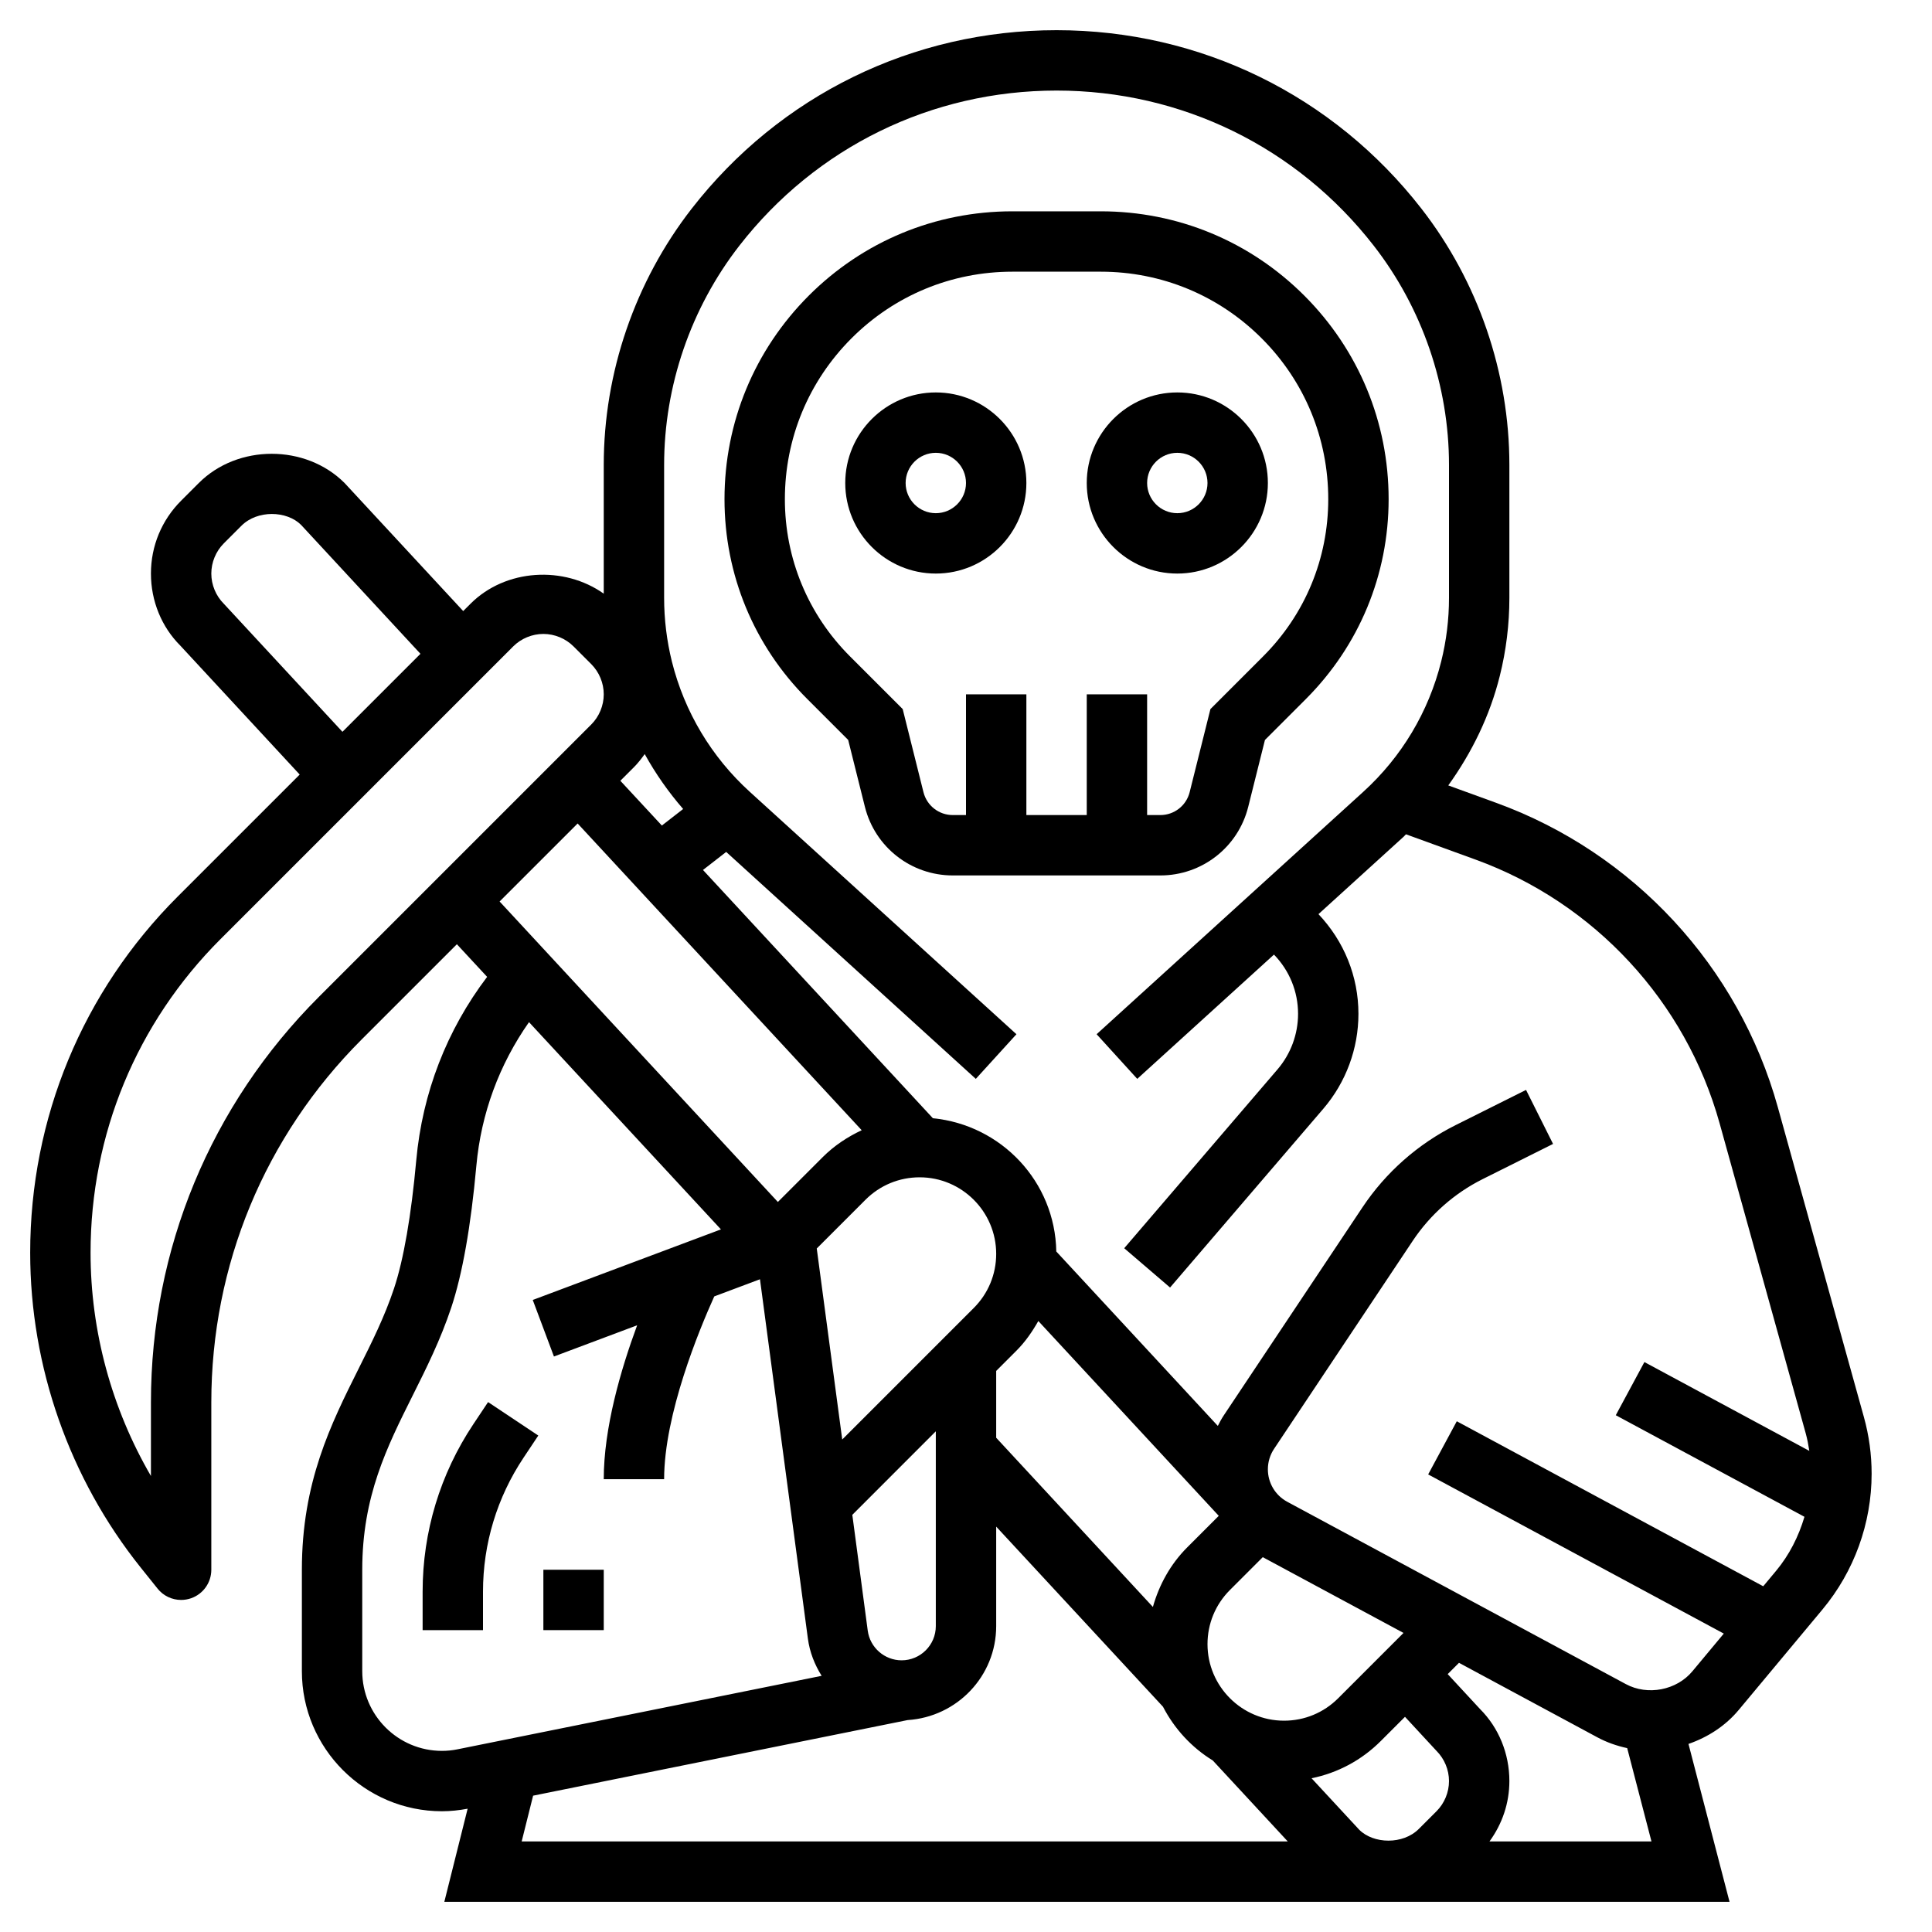 <svg id="_x33_0" enable-background="new 0 0 64 64" height="512" viewBox="0 0 64 64" width="512" xmlns="http://www.w3.org/2000/svg"><g><path d="m34 16c0-1.654-1.346-3-3-3s-3 1.346-3 3 1.346 3 3 3 3-1.346 3-3zm-3 1c-.551 0-1-.449-1-1s.449-1 1-1 1 .449 1 1-.449 1-1 1z"/><path d="m39 19c1.654 0 3-1.346 3-3s-1.346-3-3-3-3 1.346-3 3 1.346 3 3 3zm0-4c.551 0 1 .449 1 1s-.449 1-1 1-1-.449-1-1 .449-1 1-1z"/><path d="m41.349 26.728.554-2.216 1.354-1.354c1.769-1.77 2.743-4.121 2.743-6.622 0-2.547-.992-4.942-2.793-6.743s-4.196-2.793-6.743-2.793h-2.929c-2.547 0-4.942.992-6.743 2.793-1.8 1.801-2.792 4.196-2.792 6.743 0 2.501.974 4.853 2.743 6.621l1.354 1.354.554 2.216c.334 1.338 1.531 2.273 2.911 2.273h6.877c1.379 0 2.576-.935 2.91-2.272zm-10.758-.486-.688-2.753-1.746-1.746c-1.391-1.391-2.157-3.241-2.157-5.207 0-2.013.784-3.905 2.207-5.329s3.316-2.207 5.329-2.207h2.929c2.013 0 3.905.784 5.329 2.207s2.206 3.316 2.206 5.329c0 1.967-.766 3.816-2.157 5.207l-1.746 1.746-.688 2.753c-.112.446-.511.758-.971.758h-.438v-4h-2v4h-2v-4h-2v4h-.438c-.46 0-.859-.312-.971-.758z"/><path d="m61.744 46.942-2.851-10.263c-1.294-4.66-4.781-8.429-9.327-10.083l-1.59-.578c.781-1.088 1.376-2.302 1.705-3.62.212-.846.319-1.718.319-2.59v-4.406c0-3.06-1.035-6.076-2.913-8.49-2.922-3.757-7.328-5.912-12.087-5.912s-9.165 2.155-12.086 5.911c-1.879 2.415-2.914 5.431-2.914 8.491v4.264c-1.316-.933-3.252-.829-4.414.334l-.242.242-3.93-4.242c-1.289-1.29-3.539-1.29-4.828 0l-.586.586c-.645.644-1 1.502-1 2.414s.355 1.77.973 2.387l3.955 4.271-4.041 4.041c-3.151 3.151-4.887 7.342-4.887 11.799 0 3.774 1.299 7.476 3.657 10.424l.563.703c.193.242.482.375.78.375.111 0 .223-.019.331-.056.401-.141.669-.519.669-.944v-5.544c0-4.541 1.768-8.81 4.979-12.021l3.156-3.156 1.002 1.081c-1.337 1.762-2.145 3.844-2.348 6.076-.165 1.828-.42 3.296-.737 4.247-.311.933-.727 1.766-1.168 2.647-.926 1.853-1.884 3.767-1.884 6.67v3.36c0 2.558 2.082 4.64 4.64 4.64.286 0 .571-.032.851-.084l-.772 3.084h31.281 11.293l-1.36-5.23c.64-.222 1.223-.595 1.667-1.129l2.773-3.327c1.049-1.259 1.627-2.855 1.627-4.494 0-.635-.086-1.268-.256-1.878zm-41.194-21.078.45-.45c.134-.134.248-.283.357-.434.359.648.784 1.256 1.273 1.819l-.705.548zm-13.136-5.864c-.263-.263-.414-.628-.414-1s.151-.737.414-1l.586-.586c.526-.526 1.5-.499 1.973-.027l3.955 4.271-2.584 2.584zm3.151 13.021c-3.589 3.588-5.565 8.36-5.565 13.435v2.438c-1.3-2.234-2-4.796-2-7.396 0-3.923 1.527-7.611 4.301-10.385l9.699-9.699c.263-.263.628-.414 1-.414s.737.151 1 .414l.586.586c.263.263.414.628.414 1s-.151.737-.414 1zm8.57-5.742 9.41 10.161c-.47.221-.91.51-1.288.888l-1.489 1.489-9.218-9.954zm14.536 17.464c.294-.294.525-.631.725-.983l5.977 6.454-1.044 1.044c-.556.556-.93 1.238-1.138 1.974l-5.191-5.605v-2.213zm13.915 13.257c.263.263.414.628.414 1s-.151.737-.414 1l-.586.586c-.526.526-1.5.499-1.973.027l-1.58-1.706c.864-.175 1.659-.598 2.296-1.236l.799-.799zm-3.257-1.743c-.479.479-1.116.743-1.793.743-1.398 0-2.536-1.138-2.536-2.536 0-.677.264-1.314.743-1.793l1.088-1.088 4.662 2.51zm-15.584-2.24-.511-3.836 2.766-2.767v6.453c0 .625-.508 1.133-1.133 1.133-.565 0-1.048-.423-1.122-.983zm3.512-10.688-4.357 4.357-.844-6.328 1.615-1.615c.479-.479 1.116-.743 1.793-.743 1.398 0 2.536 1.138 2.536 2.536 0 .677-.264 1.314-.743 1.793zm-17.617 14.671c-1.456 0-2.64-1.184-2.64-2.64v-3.36c0-2.431.812-4.055 1.672-5.775.453-.905.92-1.841 1.276-2.909.37-1.111.65-2.692.832-4.699.157-1.734.76-3.356 1.744-4.757l6.358 6.865-6.234 2.338.702 1.873 2.756-1.034c-.548 1.485-1.106 3.407-1.106 5.098h2c0-2.149 1.164-4.955 1.661-6.055l1.514-.568 1.587 11.903c.06.452.226.866.456 1.234l-12.062 2.434c-.168.035-.342.052-.516.052zm3.02 1.484 12.405-2.504c1.634-.104 2.935-1.453 2.935-3.113v-3.296l5.525 5.966c.381.734.948 1.35 1.65 1.781l2.484 2.682h-25.378zm31.681 1.516c.422-.579.659-1.269.659-2 0-.912-.355-1.77-.973-2.387l-1.07-1.156.374-.374 4.578 2.465c.312.169.648.286.994.361l.804 3.091zm4.517-5.212-11.215-6.039c-.397-.213-.643-.626-.643-1.076 0-.242.071-.477.205-.678l4.596-6.894c.578-.867 1.377-1.572 2.309-2.039l2.337-1.168-.895-1.789-2.337 1.168c-1.243.622-2.308 1.562-3.079 2.718l-4.596 6.894c-.075.112-.138.231-.198.35l-5.351-5.778c-.04-2.314-1.821-4.191-4.088-4.414l-7.616-8.224.769-.598 8.269 7.518 1.346-1.479-8.831-8.028c-1.273-1.157-2.166-2.65-2.583-4.318-.17-.689-.257-1.397-.257-2.106v-4.406c0-2.618.885-5.197 2.492-7.263 2.54-3.266 6.37-5.139 10.508-5.139s7.968 1.873 10.508 5.14c1.607 2.065 2.492 4.644 2.492 7.262v4.406c0 .709-.087 1.417-.259 2.106-.417 1.667-1.31 3.161-2.583 4.318l-8.831 8.028 1.346 1.479 4.529-4.117c.513.53.798 1.224.798 1.963 0 .674-.242 1.327-.68 1.839l-5.079 5.925 1.519 1.302 5.079-5.925c.748-.874 1.161-1.99 1.161-3.141 0-1.241-.475-2.404-1.324-3.303l2.827-2.57c.026-.023.045-.051.071-.075l2.308.839c3.939 1.433 6.961 4.699 8.083 8.738l2.851 10.264c.053.192.09.387.12.584l-5.463-2.942-.948 1.761 6.25 3.365c-.193.649-.5 1.262-.939 1.789l-.427.512-10.151-5.466-.948 1.761 9.793 5.273-1.039 1.247c-.524.63-1.483.816-2.206.426z"/><path d="m15.68 47.178c-1.099 1.648-1.68 3.566-1.68 5.547v1.275h2v-1.275c0-1.585.465-3.12 1.344-4.438l.488-.733-1.664-1.108z"/><path d="m18 52h2v2h-2z"/></g></svg>